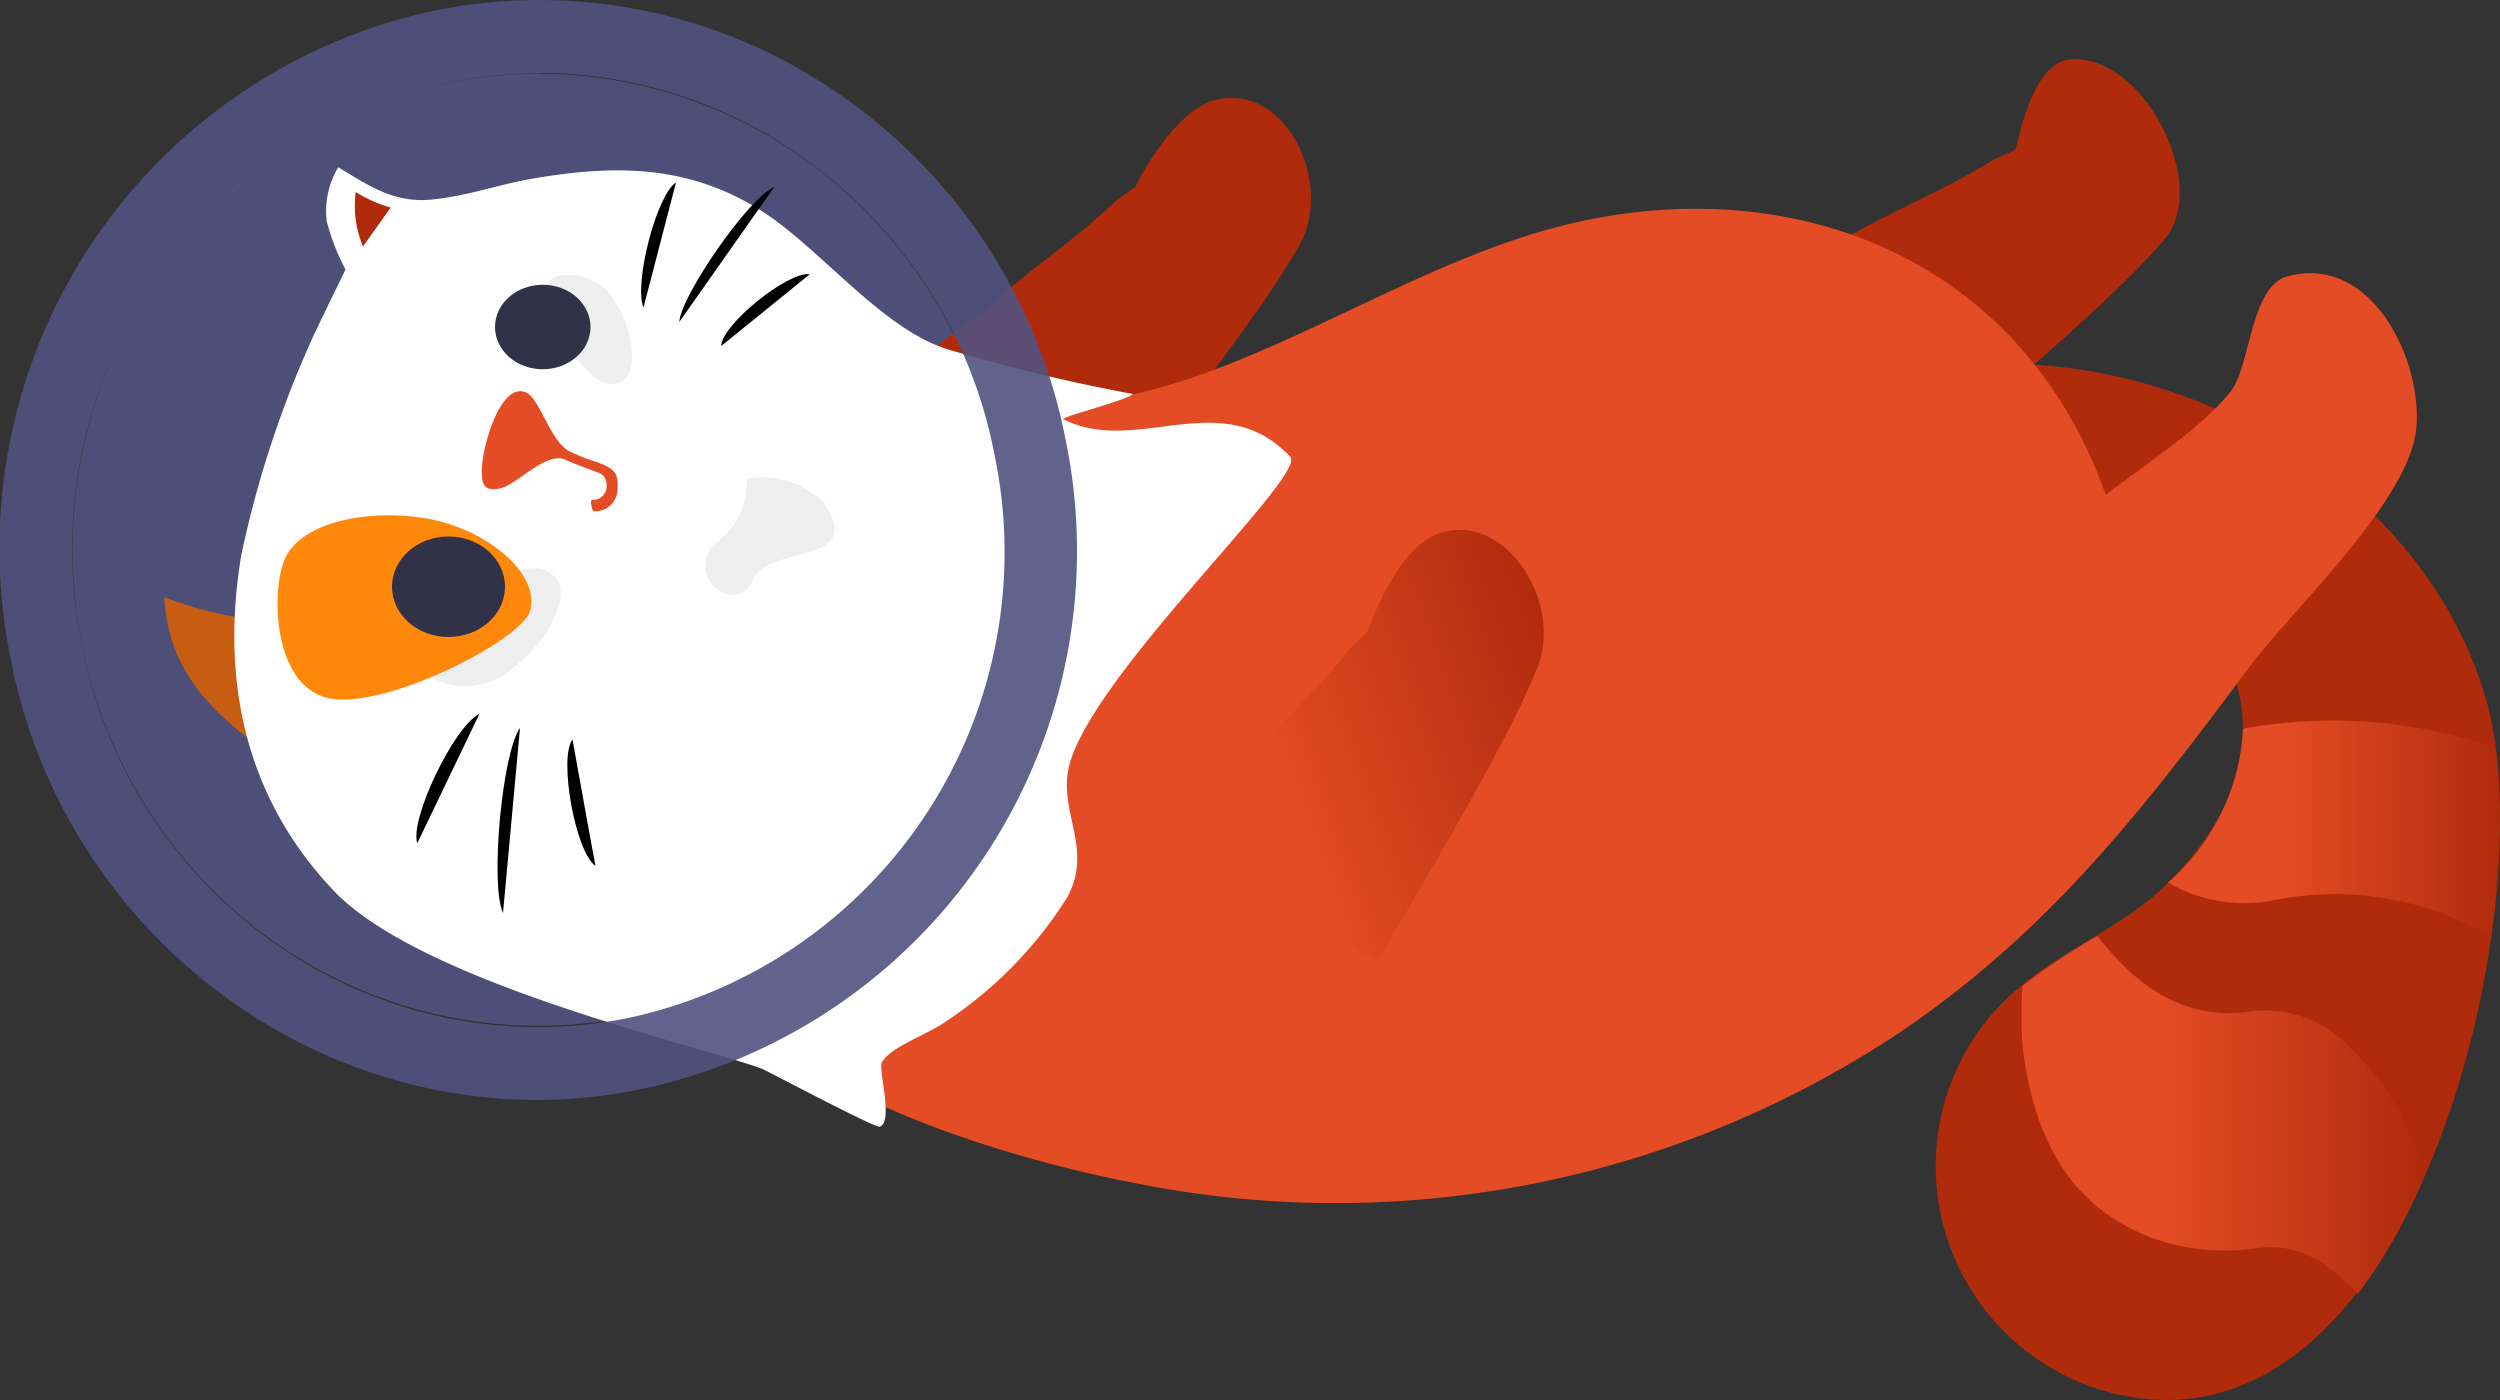 <svg xmlns="http://www.w3.org/2000/svg" xmlns:xlink="http://www.w3.org/1999/xlink" width="100" height="56" viewBox="0 0 100 56">
  <rect x="0" y="0" width="100" height="56" fill="#333333" stroke="none"/>
  <defs>
    <linearGradient id="a" x1="2.89" y1="21.99" x2="40.17" y2="21.99" gradientUnits="userSpaceOnUse">
      <stop offset="0" stop-color="#515380"/>
      <stop offset="1" stop-color="#515380"/>
    </linearGradient>
    <linearGradient id="b" x1="80.77" y1="44.58" x2="96.98" y2="44.58" gradientUnits="userSpaceOnUse">
      <stop offset="0.34" stop-color="#e44c25"/>
      <stop offset="1" stop-color="#b02b0c"/>
    </linearGradient>
    <linearGradient id="c" x1="86.74" y1="33.15" x2="100" y2="33.15" xlink:href="#b"/>
    <linearGradient id="d" x1="-202.91" y1="14.02" x2="-184.18" y2="14.02" gradientTransform="translate(232.2 -46.05) rotate(-19.16)" xlink:href="#b"/>
  </defs>
  <g>
    <g>
      <ellipse cx="21.53" cy="21.99" rx="18.63" ry="19.04" style="opacity: 0.9;fill: url(#a)"/>
      <path d="M52,9.76C53.35,7.27,51.4,3.28,48.6,4c-1.61.42-3.08,3.2-3.17,3.46l-.79.57c-1.49,1.43-3.17,2.56-4.72,3.9l.11.11L39.92,12,35,15.68,38.28,17a29.94,29.94,0,0,1,5.06,3.12c.26.16.5.35.75.53C46,18.09,50.37,12.71,52,9.76Z" style="fill: #b02b0c"/>
      <path d="M86.58,9.57c1.83-2.17-.81-7.35-3.7-7.2C81.22,2.45,80.75,5.75,80.6,6l-.88.4C78,7.48,76.11,8.25,74.33,9.24l.09.14-.09-.14-5.51,2.67,2.92,1.91a30.63,30.63,0,0,1,4.36,4.09c.22.21.42.45.63.68C79.1,16.5,84.42,12.13,86.58,9.57Z" style="fill: #b02b0c"/>
      <g>
        <path d="M84.6,55.75C96.69,58.6,101.78,36.09,99.45,28,96.57,18,84.29,12.38,74.89,15.35c1.7,8.36,7.47,3.08,12.34,8.28,3.57,3.81,3.22,8-.56,11.74-2.35,2.3-5.77,3.06-7.78,6.26A9.36,9.36,0,0,0,84.6,55.75Z" style="fill: #b02b0c"/>
        <path d="M94,41.89a4.69,4.69,0,0,0-3.89-1.45c-2.51.43-4.53-.81-6.21-3a26.14,26.14,0,0,0-3,2,18.81,18.81,0,0,0,0,2.37c.52,4.55,2.55,6.74,5.25,7.73a8.6,8.6,0,0,0,4.17.38c1.57-.23,2.86.6,4,1.84A21.91,21.91,0,0,0,97,47,11.28,11.28,0,0,0,94,41.89Z" style="fill: url(#b)"/>
        <path d="M89.72,29.15a8.72,8.72,0,0,1-3,6.15A6.05,6.05,0,0,0,91,36a12.36,12.36,0,0,1,8.64,1.46,29.51,29.51,0,0,0,.18-7.55A20,20,0,0,0,89.72,29.15Z" style="fill: url(#c)"/>
      </g>
      <g>
        <path d="M83.06,35.8h0Z" style="fill: #e44c25"/>
        <path d="M91.51,11.05c-1.51.41-1.47,3.56-2.28,4.6-1.13,1.45-3.52,3-5,4.14C80.62,9.65,70.46,6.37,60.92,9.48,56.49,10.92,52.41,13.43,48,15c-3.35,1.22-7,1.37-10.16,2.9-5.29,2.53-12,10.38-11.48,16.81C27,42.57,39.26,46.16,45.68,47.38A40.71,40.71,0,0,0,76,41.29c5.93-4,9.74-8.92,13.93-14.55,1.7-2.29,6.25-6.51,6.7-9.42C97,14.6,94.94,10.13,91.51,11.05Z" style="fill: #e44c25"/>
      </g>
      <path d="M61.52,26.63c1-2.66-1.44-6.34-4.12-5.23-1.54.64-2.62,3.59-2.69,3.86l-.7.67c-1.29,1.63-2.8,3-4.17,4.51l.13.1-.13-.1-4.35,4.38,3.38.82A29.47,29.47,0,0,1,54.3,38c.28.13.54.29.82.43C56.68,35.69,60.3,29.77,61.52,26.63Z" style="fill: url(#d)"/>
      <g>
        <path d="M10.12,24.79a16.45,16.45,0,0,1-3.55-.9c.19,3.66,2.88,5.26,5,6.91Z" style="fill: #c65d13"/>
        <path d="M51.61,18.27c-2.74-2.91-6.17,0-9.09-1.51.06-.12,2.52-.74,2.8-1A71,71,0,0,1,38,14c-2.7-.78-5.18-4.09-7.61-5.61-2.83-1.76-5.67-1.81-8.88-1.28-1.52.24-2.68.71-4.22.87s-2.56-.57-3.76-1.29a3.41,3.41,0,0,0-.46,2.17,9,9,0,0,0,.75,1.92s-.93,1.91-1.29,2.67a42.21,42.21,0,0,0-2.88,8.76c-.83,5,.15,9.69,3.71,13.43s15,6.27,17.16,7.13c.17.07,4.49,2.36,4.67,2.3.56-.2-.06-2.28.08-2.56.33-.64,1.82-1.11,2.61-1.68a16.42,16.42,0,0,0,4.81-4.94c1.09-2-.46-3.52.12-5.42C43.94,26.74,52.29,19,51.61,18.27Z" style="fill: #fefefe"/>
        <path d="M18.06,24.31c1.44-1,3.43-2.31,4.24-1.09.48.73-.47,2.57-1.91,3.59a2.78,2.78,0,0,1-3.55,0C16.43,26.35,16.62,25.33,18.06,24.31Z" style="fill: #eee"/>
        <path d="M28.47,21.83a2.92,2.92,0,0,0,1.4-2.45c0-.27.15-.28.32-.27a3.58,3.58,0,0,1,2.73.95c1.82,2.65-2.27,1.64-2.84,3.21C29.52,24.5,27.51,23.35,28.47,21.83Z" style="fill: #eee"/>
        <path d="M18.08,21c2.11.72,3.5,2.28,3.11,3.47s-6.15,4.12-8.26,3.4-2.08-4.58-1.46-5.67C12.42,20.52,16,20.27,18.08,21Z" style="fill: #ff870a"/>
        <path d="M22.3,13.21c.72,1.14,1.73,2.64,2.65,2,.54-.36.4-1.93-.31-3.06a2.11,2.11,0,0,0-2.47-1.07C21.75,11.31,21.59,12.08,22.3,13.21Z" style="fill: #eee"/>
        <ellipse cx="21.71" cy="13.08" rx="1.91" ry="1.69" style="fill: #313247"/>
        <ellipse cx="17.94" cy="23.47" rx="2.26" ry="2.01" style="fill: #313247"/>
        <path d="M15.63,8.3a5.12,5.12,0,0,1-1.4-.62,4.22,4.22,0,0,0,.29,2.18Z" style="fill: #b02b0c"/>
        <path d="M19.28,19c0,.5.24.63.7.54.7-.13,1.86-1.51,2.64-1.15.44.2.9.36,1.35.53S24.39,20,23.68,20c-.09,0,0,.44.07.45a.89.89,0,0,0,.95-.86c.05-.66-.11-.84-.81-1.1a8.64,8.64,0,0,1-1.1-.43c-.76-.38-1.18-2.05-1.71-2.34C20,15.15,19.18,18.16,19.28,19Z" style="fill: #e44c25"/>
      </g>
      <path d="M21.49,44A21.1,21.1,0,0,1,9.78,40.41a21.83,21.83,0,0,1-9.34-14A22,22,0,0,1,17.21.46,21,21,0,0,1,33.28,3.57a21.83,21.83,0,0,1,9.34,14A22,22,0,0,1,25.86,43.52,21,21,0,0,1,21.49,44Zm.08-41.06a18,18,0,0,0-3.78.4A19.08,19.08,0,0,0,3.28,25.82,19,19,0,0,0,11.38,38a18.16,18.16,0,0,0,13.89,2.69,19.06,19.06,0,0,0,14.51-22.5h0A18.9,18.9,0,0,0,31.68,6,18.13,18.13,0,0,0,21.57,2.92Z" style="fill: #515380;opacity: 0.9"/>
    </g>
    <path d="M25.74,12.3c-.4-.94.53-4.52,1.3-5Z"/>
    <path d="M28.85,13.84c0-.83,2.67-3,3.54-2.87Z"/>
    <path d="M27.17,12.88c.08-1.08,2.8-5,3.8-5.4Z"/>
    <path d="M19.18,28.55c-1,.48-2.8,4.2-2.49,5.18Z"/>
    <path d="M22.9,29.58c-.56.73.11,4.49.92,5.06C23.51,33,23.21,31.27,22.9,29.58Z"/>
    <path d="M20.8,29.12c-.72,1-1.2,6.28-.68,7.4C20.34,34.17,20.55,31.81,20.8,29.12Z"/>
  </g>
</svg>
